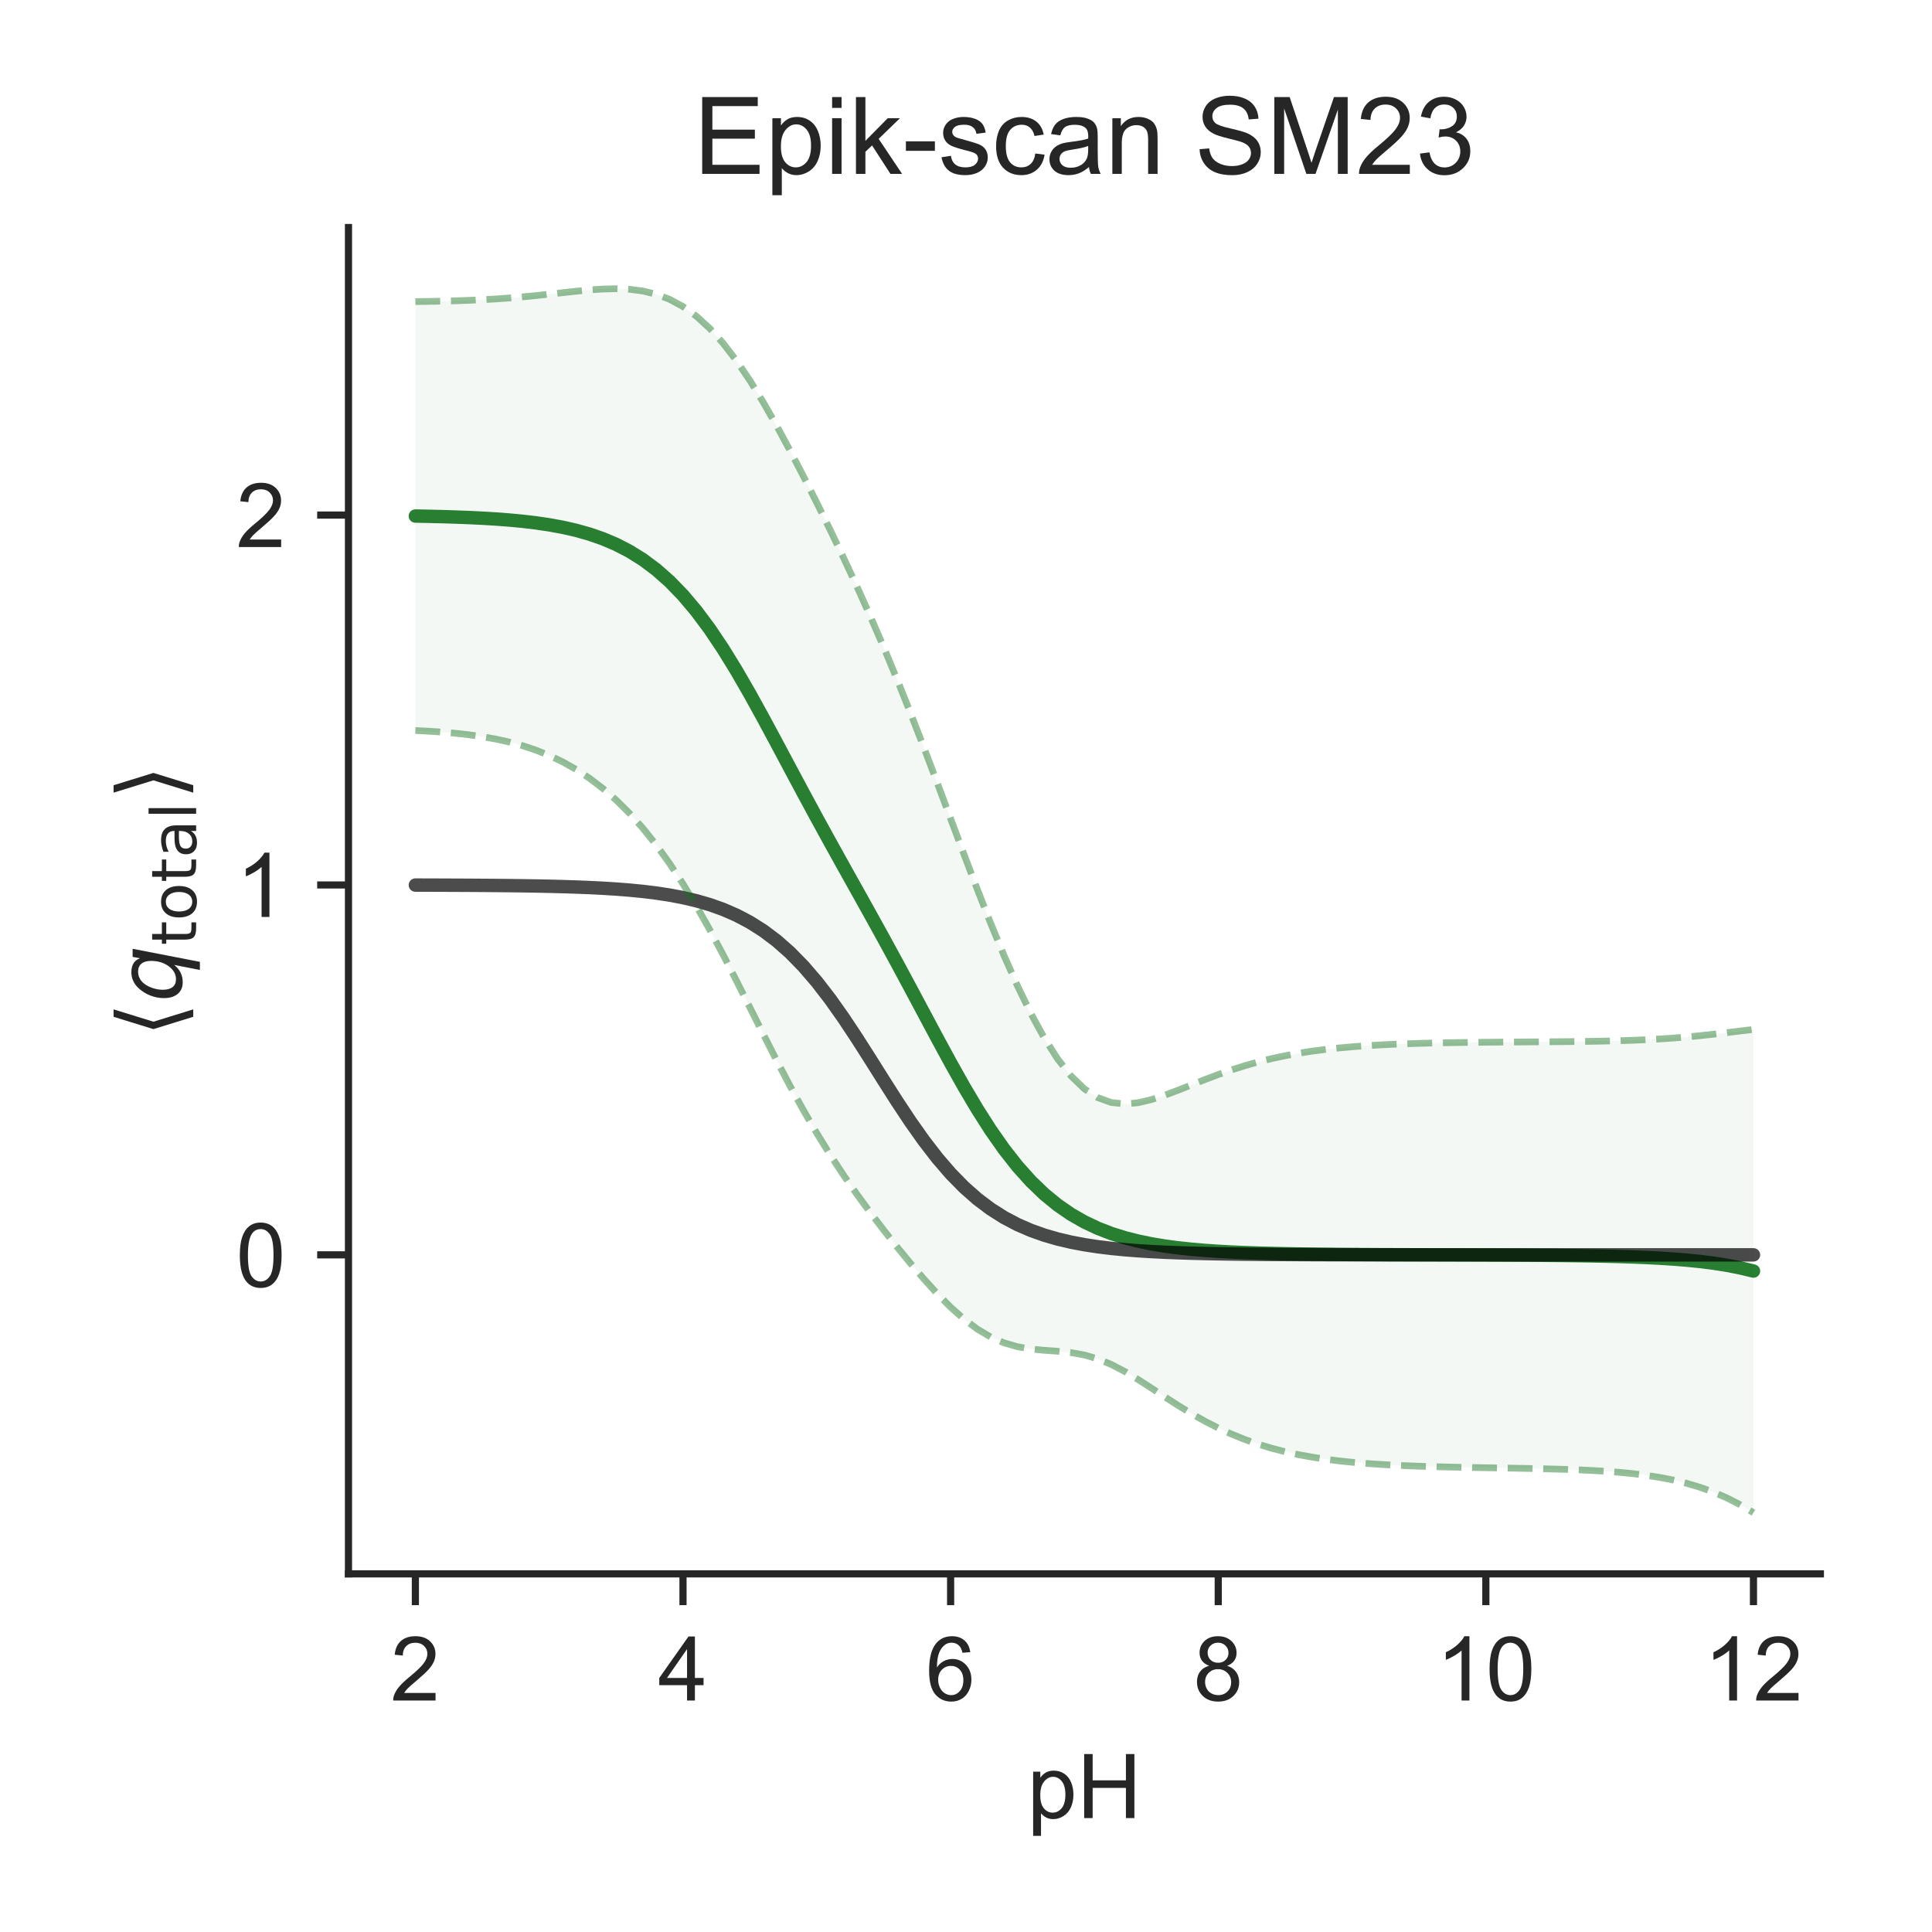 <?xml version="1.0" encoding="utf-8" standalone="no"?>
<!DOCTYPE svg PUBLIC "-//W3C//DTD SVG 1.1//EN"
  "http://www.w3.org/Graphics/SVG/1.1/DTD/svg11.dtd">
<!-- Created with matplotlib (http://matplotlib.org/) -->
<svg height="216pt" version="1.1" viewBox="0 0 216 216" width="216pt" xmlns="http://www.w3.org/2000/svg" xmlns:xlink="http://www.w3.org/1999/xlink">
 <defs>
  <style type="text/css">
*{stroke-linecap:butt;stroke-linejoin:round;}
  </style>
 </defs>
 <g id="figure_1">
  <g id="patch_1">
   <path d="M 0 216 
L 216 216 
L 216 0 
L 0 0 
z
" style="fill:#ffffff;"/>
  </g>
  <g id="axes_1">
   <g id="patch_2">
    <path d="M 38.96 175.96 
L 203.52 175.96 
L 203.52 25.44 
L 38.96 25.44 
z
" style="fill:#ffffff;"/>
   </g>
   <g id="matplotlib.axis_1">
    <g id="xtick_1">
     <g id="line2d_1">
      <defs>
       <path d="M 0 0 
L 0 3.5 
" id="m89830b237e" style="stroke:#262626;stroke-width:0.8;"/>
      </defs>
      <g>
       <use style="fill:#262626;stroke:#262626;stroke-width:0.8;" x="46.44" xlink:href="#m89830b237e" y="175.96"/>
      </g>
     </g>
     <g id="text_1">
      <!-- 2 -->
      <defs>
       <path d="M 50.344 8.453 
L 50.344 0 
L 3.031 0 
Q 2.938 3.172 4.047 6.109 
Q 5.859 10.938 9.828 15.625 
Q 13.812 20.312 21.344 26.469 
Q 33.016 36.031 37.109 41.625 
Q 41.219 47.219 41.219 52.203 
Q 41.219 57.422 37.469 61 
Q 33.734 64.594 27.734 64.594 
Q 21.391 64.594 17.578 60.781 
Q 13.766 56.984 13.719 50.25 
L 4.688 51.172 
Q 5.609 61.281 11.656 66.578 
Q 17.719 71.875 27.938 71.875 
Q 38.234 71.875 44.234 66.156 
Q 50.25 60.453 50.25 52 
Q 50.25 47.703 48.484 43.547 
Q 46.734 39.406 42.656 34.812 
Q 38.578 30.219 29.109 22.219 
Q 21.188 15.578 18.938 13.203 
Q 16.703 10.844 15.234 8.453 
z
" id="ArialMT-32"/>
      </defs>
      <g style="fill:#262626;" transform="translate(43.66 190.118)scale(0.1 -0.1)">
       <use xlink:href="#ArialMT-32"/>
      </g>
     </g>
    </g>
    <g id="xtick_2">
     <g id="line2d_2">
      <g>
       <use style="fill:#262626;stroke:#262626;stroke-width:0.8;" x="76.36" xlink:href="#m89830b237e" y="175.96"/>
      </g>
     </g>
     <g id="text_2">
      <!-- 4 -->
      <defs>
       <path d="M 32.328 0 
L 32.328 17.141 
L 1.266 17.141 
L 1.266 25.203 
L 33.938 71.578 
L 41.109 71.578 
L 41.109 25.203 
L 50.781 25.203 
L 50.781 17.141 
L 41.109 17.141 
L 41.109 0 
z
M 32.328 25.203 
L 32.328 57.469 
L 9.906 25.203 
z
" id="ArialMT-34"/>
      </defs>
      <g style="fill:#262626;" transform="translate(73.58 190.118)scale(0.1 -0.1)">
       <use xlink:href="#ArialMT-34"/>
      </g>
     </g>
    </g>
    <g id="xtick_3">
     <g id="line2d_3">
      <g>
       <use style="fill:#262626;stroke:#262626;stroke-width:0.8;" x="106.28" xlink:href="#m89830b237e" y="175.96"/>
      </g>
     </g>
     <g id="text_3">
      <!-- 6 -->
      <defs>
       <path d="M 49.75 54.047 
L 41.016 53.375 
Q 39.844 58.547 37.703 60.891 
Q 34.125 64.656 28.906 64.656 
Q 24.703 64.656 21.531 62.312 
Q 17.391 59.281 14.984 53.469 
Q 12.594 47.656 12.5 36.922 
Q 15.672 41.75 20.266 44.094 
Q 24.859 46.438 29.891 46.438 
Q 38.672 46.438 44.844 39.969 
Q 51.031 33.5 51.031 23.25 
Q 51.031 16.5 48.125 10.719 
Q 45.219 4.938 40.141 1.859 
Q 35.062 -1.219 28.609 -1.219 
Q 17.625 -1.219 10.688 6.859 
Q 3.766 14.938 3.766 33.5 
Q 3.766 54.25 11.422 63.672 
Q 18.109 71.875 29.438 71.875 
Q 37.891 71.875 43.281 67.141 
Q 48.688 62.406 49.75 54.047 
z
M 13.875 23.188 
Q 13.875 18.656 15.797 14.5 
Q 17.719 10.359 21.188 8.172 
Q 24.656 6 28.469 6 
Q 34.031 6 38.031 10.484 
Q 42.047 14.984 42.047 22.703 
Q 42.047 30.125 38.078 34.391 
Q 34.125 38.672 28.125 38.672 
Q 22.172 38.672 18.016 34.391 
Q 13.875 30.125 13.875 23.188 
z
" id="ArialMT-36"/>
      </defs>
      <g style="fill:#262626;" transform="translate(103.5 190.118)scale(0.1 -0.1)">
       <use xlink:href="#ArialMT-36"/>
      </g>
     </g>
    </g>
    <g id="xtick_4">
     <g id="line2d_4">
      <g>
       <use style="fill:#262626;stroke:#262626;stroke-width:0.8;" x="136.2" xlink:href="#m89830b237e" y="175.96"/>
      </g>
     </g>
     <g id="text_4">
      <!-- 8 -->
      <defs>
       <path d="M 17.672 38.812 
Q 12.203 40.828 9.562 44.531 
Q 6.938 48.25 6.938 53.422 
Q 6.938 61.234 12.547 66.547 
Q 18.172 71.875 27.484 71.875 
Q 36.859 71.875 42.578 66.422 
Q 48.297 60.984 48.297 53.172 
Q 48.297 48.188 45.672 44.5 
Q 43.062 40.828 37.75 38.812 
Q 44.344 36.672 47.781 31.875 
Q 51.219 27.094 51.219 20.453 
Q 51.219 11.281 44.719 5.031 
Q 38.234 -1.219 27.641 -1.219 
Q 17.047 -1.219 10.547 5.047 
Q 4.047 11.328 4.047 20.703 
Q 4.047 27.688 7.594 32.391 
Q 11.141 37.109 17.672 38.812 
z
M 15.922 53.719 
Q 15.922 48.641 19.188 45.406 
Q 22.469 42.188 27.688 42.188 
Q 32.766 42.188 36.016 45.375 
Q 39.266 48.578 39.266 53.219 
Q 39.266 58.062 35.906 61.359 
Q 32.562 64.656 27.594 64.656 
Q 22.562 64.656 19.234 61.422 
Q 15.922 58.203 15.922 53.719 
z
M 13.094 20.656 
Q 13.094 16.891 14.875 13.375 
Q 16.656 9.859 20.172 7.922 
Q 23.688 6 27.734 6 
Q 34.031 6 38.125 10.047 
Q 42.234 14.109 42.234 20.359 
Q 42.234 26.703 38.016 30.859 
Q 33.797 35.016 27.438 35.016 
Q 21.234 35.016 17.156 30.906 
Q 13.094 26.812 13.094 20.656 
z
" id="ArialMT-38"/>
      </defs>
      <g style="fill:#262626;" transform="translate(133.42 190.118)scale(0.1 -0.1)">
       <use xlink:href="#ArialMT-38"/>
      </g>
     </g>
    </g>
    <g id="xtick_5">
     <g id="line2d_5">
      <g>
       <use style="fill:#262626;stroke:#262626;stroke-width:0.8;" x="166.12" xlink:href="#m89830b237e" y="175.96"/>
      </g>
     </g>
     <g id="text_5">
      <!-- 10 -->
      <defs>
       <path d="M 37.25 0 
L 28.469 0 
L 28.469 56 
Q 25.297 52.984 20.141 49.953 
Q 14.984 46.922 10.891 45.406 
L 10.891 53.906 
Q 18.266 57.375 23.781 62.297 
Q 29.297 67.234 31.594 71.875 
L 37.25 71.875 
z
" id="ArialMT-31"/>
       <path d="M 4.156 35.297 
Q 4.156 48 6.766 55.734 
Q 9.375 63.484 14.516 67.672 
Q 19.672 71.875 27.484 71.875 
Q 33.25 71.875 37.594 69.547 
Q 41.938 67.234 44.766 62.859 
Q 47.609 58.5 49.219 52.219 
Q 50.828 45.953 50.828 35.297 
Q 50.828 22.703 48.234 14.969 
Q 45.656 7.234 40.5 3 
Q 35.359 -1.219 27.484 -1.219 
Q 17.141 -1.219 11.234 6.203 
Q 4.156 15.141 4.156 35.297 
z
M 13.188 35.297 
Q 13.188 17.672 17.312 11.828 
Q 21.438 6 27.484 6 
Q 33.547 6 37.672 11.859 
Q 41.797 17.719 41.797 35.297 
Q 41.797 52.984 37.672 58.781 
Q 33.547 64.594 27.391 64.594 
Q 21.344 64.594 17.719 59.469 
Q 13.188 52.938 13.188 35.297 
z
" id="ArialMT-30"/>
      </defs>
      <g style="fill:#262626;" transform="translate(160.559 190.118)scale(0.1 -0.1)">
       <use xlink:href="#ArialMT-31"/>
       <use x="55.615" xlink:href="#ArialMT-30"/>
      </g>
     </g>
    </g>
    <g id="xtick_6">
     <g id="line2d_6">
      <g>
       <use style="fill:#262626;stroke:#262626;stroke-width:0.8;" x="196.04" xlink:href="#m89830b237e" y="175.96"/>
      </g>
     </g>
     <g id="text_6">
      <!-- 12 -->
      <g style="fill:#262626;" transform="translate(190.479 190.118)scale(0.1 -0.1)">
       <use xlink:href="#ArialMT-31"/>
       <use x="55.615" xlink:href="#ArialMT-32"/>
      </g>
     </g>
    </g>
    <g id="text_7">
     <!-- pH -->
     <defs>
      <path d="M 6.594 -19.875 
L 6.594 51.859 
L 14.594 51.859 
L 14.594 45.125 
Q 17.438 49.078 21 51.047 
Q 24.562 53.031 29.641 53.031 
Q 36.281 53.031 41.359 49.609 
Q 46.438 46.188 49.016 39.953 
Q 51.609 33.734 51.609 26.312 
Q 51.609 18.359 48.75 11.984 
Q 45.906 5.609 40.453 2.219 
Q 35.016 -1.172 29 -1.172 
Q 24.609 -1.172 21.109 0.688 
Q 17.625 2.547 15.375 5.375 
L 15.375 -19.875 
z
M 14.547 25.641 
Q 14.547 15.625 18.594 10.844 
Q 22.656 6.062 28.422 6.062 
Q 34.281 6.062 38.453 11.016 
Q 42.625 15.969 42.625 26.375 
Q 42.625 36.281 38.547 41.203 
Q 34.469 46.141 28.812 46.141 
Q 23.188 46.141 18.859 40.891 
Q 14.547 35.641 14.547 25.641 
z
" id="ArialMT-70"/>
      <path d="M 8.016 0 
L 8.016 71.578 
L 17.484 71.578 
L 17.484 42.188 
L 54.688 42.188 
L 54.688 71.578 
L 64.156 71.578 
L 64.156 0 
L 54.688 0 
L 54.688 33.734 
L 17.484 33.734 
L 17.484 0 
z
" id="ArialMT-48"/>
     </defs>
     <g style="fill:#262626;" transform="translate(114.849 203.263)scale(0.1 -0.1)">
      <use xlink:href="#ArialMT-70"/>
      <use x="55.615" xlink:href="#ArialMT-48"/>
     </g>
    </g>
   </g>
   <g id="matplotlib.axis_2">
    <g id="ytick_1">
     <g id="line2d_7">
      <defs>
       <path d="M 0 0 
L -3.5 0 
" id="m5efd37d2c4" style="stroke:#262626;stroke-width:0.8;"/>
      </defs>
      <g>
       <use style="fill:#262626;stroke:#262626;stroke-width:0.8;" x="38.96" xlink:href="#m5efd37d2c4" y="140.294"/>
      </g>
     </g>
     <g id="text_8">
      <!-- 0 -->
      <g style="fill:#262626;" transform="translate(26.399 143.873)scale(0.1 -0.1)">
       <use xlink:href="#ArialMT-30"/>
      </g>
     </g>
    </g>
    <g id="ytick_2">
     <g id="line2d_8">
      <g>
       <use style="fill:#262626;stroke:#262626;stroke-width:0.8;" x="38.96" xlink:href="#m5efd37d2c4" y="98.939"/>
      </g>
     </g>
     <g id="text_9">
      <!-- 1 -->
      <g style="fill:#262626;" transform="translate(26.399 102.518)scale(0.1 -0.1)">
       <use xlink:href="#ArialMT-31"/>
      </g>
     </g>
    </g>
    <g id="ytick_3">
     <g id="line2d_9">
      <g>
       <use style="fill:#262626;stroke:#262626;stroke-width:0.8;" x="38.96" xlink:href="#m5efd37d2c4" y="57.584"/>
      </g>
     </g>
     <g id="text_10">
      <!-- 2 -->
      <g style="fill:#262626;" transform="translate(26.399 61.162)scale(0.1 -0.1)">
       <use xlink:href="#ArialMT-32"/>
      </g>
     </g>
    </g>
    <g id="text_11">
     <!-- $\langle q_\mathsf{total} \rangle$ -->
     <defs>
      <path d="M 8.938 31.344 
L 22.703 75.875 
L 31 75.875 
L 17.234 31.344 
L 31 -13.188 
L 22.703 -13.188 
z
" id="DejaVuSans-27e8"/>
      <path d="M 41.703 8.203 
Q 38.094 3.469 33.172 1.016 
Q 28.266 -1.422 22.312 -1.422 
Q 14.016 -1.422 9.297 4.172 
Q 4.594 9.766 4.594 19.578 
Q 4.594 27.484 7.5 34.859 
Q 10.406 42.234 15.828 48.094 
Q 19.344 51.906 23.906 53.953 
Q 28.469 56 33.5 56 
Q 39.547 56 43.453 53.609 
Q 47.359 51.219 49.125 46.391 
L 50.688 54.594 
L 59.719 54.594 
L 45.125 -20.609 
L 36.078 -20.609 
z
M 13.922 20.906 
Q 13.922 13.672 16.938 9.891 
Q 19.969 6.109 25.688 6.109 
Q 34.188 6.109 40.188 14.234 
Q 46.188 22.359 46.188 33.984 
Q 46.188 41.016 43.078 44.75 
Q 39.984 48.484 34.188 48.484 
Q 29.938 48.484 26.312 46.5 
Q 22.703 44.531 20.016 40.719 
Q 17.188 36.719 15.547 31.344 
Q 13.922 25.984 13.922 20.906 
z
" id="DejaVuSans-Oblique-71"/>
      <path d="M 18.312 70.219 
L 18.312 54.688 
L 36.812 54.688 
L 36.812 47.703 
L 18.312 47.703 
L 18.312 18.016 
Q 18.312 11.328 20.141 9.422 
Q 21.969 7.516 27.594 7.516 
L 36.812 7.516 
L 36.812 0 
L 27.594 0 
Q 17.188 0 13.234 3.875 
Q 9.281 7.766 9.281 18.016 
L 9.281 47.703 
L 2.688 47.703 
L 2.688 54.688 
L 9.281 54.688 
L 9.281 70.219 
z
" id="DejaVuSans-74"/>
      <path d="M 30.609 48.391 
Q 23.391 48.391 19.188 42.75 
Q 14.984 37.109 14.984 27.297 
Q 14.984 17.484 19.156 11.844 
Q 23.344 6.203 30.609 6.203 
Q 37.797 6.203 41.984 11.859 
Q 46.188 17.531 46.188 27.297 
Q 46.188 37.016 41.984 42.703 
Q 37.797 48.391 30.609 48.391 
z
M 30.609 56 
Q 42.328 56 49.016 48.375 
Q 55.719 40.766 55.719 27.297 
Q 55.719 13.875 49.016 6.219 
Q 42.328 -1.422 30.609 -1.422 
Q 18.844 -1.422 12.172 6.219 
Q 5.516 13.875 5.516 27.297 
Q 5.516 40.766 12.172 48.375 
Q 18.844 56 30.609 56 
z
" id="DejaVuSans-6f"/>
      <path d="M 34.281 27.484 
Q 23.391 27.484 19.188 25 
Q 14.984 22.516 14.984 16.5 
Q 14.984 11.719 18.141 8.906 
Q 21.297 6.109 26.703 6.109 
Q 34.188 6.109 38.703 11.406 
Q 43.219 16.703 43.219 25.484 
L 43.219 27.484 
z
M 52.203 31.203 
L 52.203 0 
L 43.219 0 
L 43.219 8.297 
Q 40.141 3.328 35.547 0.953 
Q 30.953 -1.422 24.312 -1.422 
Q 15.922 -1.422 10.953 3.297 
Q 6 8.016 6 15.922 
Q 6 25.141 12.172 29.828 
Q 18.359 34.516 30.609 34.516 
L 43.219 34.516 
L 43.219 35.406 
Q 43.219 41.609 39.141 45 
Q 35.062 48.391 27.688 48.391 
Q 23 48.391 18.547 47.266 
Q 14.109 46.141 10.016 43.891 
L 10.016 52.203 
Q 14.938 54.109 19.578 55.047 
Q 24.219 56 28.609 56 
Q 40.484 56 46.344 49.844 
Q 52.203 43.703 52.203 31.203 
z
" id="DejaVuSans-61"/>
      <path d="M 9.422 75.984 
L 18.406 75.984 
L 18.406 0 
L 9.422 0 
z
" id="DejaVuSans-6c"/>
      <path d="M 30.078 31.344 
L 16.312 -13.188 
L 8.016 -13.188 
L 21.781 31.344 
L 8.016 75.875 
L 16.312 75.875 
z
" id="DejaVuSans-27e9"/>
     </defs>
     <g style="fill:#262626;" transform="translate(20.299 115.95)rotate(-90)scale(0.1 -0.1)">
      <use transform="translate(0 0.125)" xlink:href="#DejaVuSans-27e8"/>
      <use transform="translate(39.014 0.125)" xlink:href="#DejaVuSans-Oblique-71"/>
      <use transform="translate(102.49 -16.281)scale(0.7)" xlink:href="#DejaVuSans-74"/>
      <use transform="translate(129.937 -16.281)scale(0.7)" xlink:href="#DejaVuSans-6f"/>
      <use transform="translate(172.764 -16.281)scale(0.7)" xlink:href="#DejaVuSans-74"/>
      <use transform="translate(200.21 -16.281)scale(0.7)" xlink:href="#DejaVuSans-61"/>
      <use transform="translate(243.105 -16.281)scale(0.7)" xlink:href="#DejaVuSans-6c"/>
      <use transform="translate(265.288 0.125)" xlink:href="#DejaVuSans-27e9"/>
     </g>
    </g>
   </g>
   <g id="PolyCollection_1">
    <defs>
     <path d="M 46.44 -182.282 
L 46.44 -134.328 
L 47.936 -134.25 
L 49.432 -134.149 
L 50.928 -134.019 
L 52.424 -133.852 
L 53.92 -133.641 
L 55.416 -133.375 
L 56.912 -133.044 
L 58.408 -132.636 
L 59.904 -132.14 
L 61.4 -131.541 
L 62.896 -130.827 
L 64.392 -129.985 
L 65.888 -129.001 
L 67.384 -127.863 
L 68.88 -126.559 
L 70.376 -125.075 
L 71.872 -123.403 
L 73.368 -121.532 
L 74.864 -119.457 
L 76.36 -117.18 
L 77.856 -114.706 
L 79.352 -112.053 
L 80.848 -109.25 
L 82.344 -106.336 
L 83.84 -103.361 
L 85.336 -100.376 
L 86.832 -97.437 
L 88.328 -94.59 
L 89.824 -91.87 
L 91.32 -89.3 
L 92.816 -86.884 
L 94.312 -84.614 
L 95.808 -82.472 
L 97.304 -80.433 
L 98.8 -78.476 
L 100.296 -76.586 
L 101.792 -74.761 
L 103.288 -73.012 
L 104.784 -71.365 
L 106.28 -69.855 
L 107.776 -68.523 
L 109.272 -67.402 
L 110.768 -66.515 
L 112.264 -65.865 
L 113.76 -65.433 
L 115.256 -65.177 
L 116.752 -65.035 
L 118.248 -64.929 
L 119.744 -64.777 
L 121.24 -64.508 
L 122.736 -64.073 
L 124.232 -63.455 
L 125.728 -62.677 
L 127.224 -61.779 
L 128.72 -60.815 
L 130.216 -59.831 
L 131.712 -58.869 
L 133.208 -57.956 
L 134.704 -57.111 
L 136.2 -56.344 
L 137.696 -55.659 
L 139.192 -55.057 
L 140.688 -54.532 
L 142.184 -54.08 
L 143.68 -53.695 
L 145.176 -53.368 
L 146.672 -53.094 
L 148.168 -52.866 
L 149.664 -52.677 
L 151.16 -52.521 
L 152.656 -52.393 
L 154.152 -52.288 
L 155.648 -52.203 
L 157.144 -52.134 
L 158.64 -52.077 
L 160.136 -52.03 
L 161.632 -51.992 
L 163.128 -51.959 
L 164.624 -51.931 
L 166.12 -51.906 
L 167.616 -51.881 
L 169.112 -51.857 
L 170.608 -51.83 
L 172.104 -51.8 
L 173.6 -51.764 
L 175.096 -51.72 
L 176.592 -51.665 
L 178.088 -51.594 
L 179.584 -51.504 
L 181.08 -51.389 
L 182.576 -51.243 
L 184.072 -51.057 
L 185.568 -50.822 
L 187.064 -50.53 
L 188.56 -50.167 
L 190.056 -49.724 
L 191.552 -49.186 
L 193.048 -48.541 
L 194.544 -47.777 
L 196.04 -46.882 
L 196.04 -100.908 
L 196.04 -100.908 
L 194.544 -100.732 
L 193.048 -100.548 
L 191.552 -100.371 
L 190.056 -100.208 
L 188.56 -100.064 
L 187.064 -99.942 
L 185.568 -99.842 
L 184.072 -99.76 
L 182.576 -99.696 
L 181.08 -99.647 
L 179.584 -99.609 
L 178.088 -99.581 
L 176.592 -99.56 
L 175.096 -99.544 
L 173.6 -99.531 
L 172.104 -99.52 
L 170.608 -99.511 
L 169.112 -99.501 
L 167.616 -99.49 
L 166.12 -99.477 
L 164.624 -99.462 
L 163.128 -99.442 
L 161.632 -99.418 
L 160.136 -99.387 
L 158.64 -99.349 
L 157.144 -99.301 
L 155.648 -99.242 
L 154.152 -99.169 
L 152.656 -99.079 
L 151.16 -98.968 
L 149.664 -98.834 
L 148.168 -98.671 
L 146.672 -98.476 
L 145.176 -98.243 
L 143.68 -97.969 
L 142.184 -97.649 
L 140.688 -97.28 
L 139.192 -96.858 
L 137.696 -96.384 
L 136.2 -95.862 
L 134.704 -95.299 
L 133.208 -94.708 
L 131.712 -94.113 
L 130.216 -93.549 
L 128.72 -93.061 
L 127.224 -92.712 
L 125.728 -92.578 
L 124.232 -92.741 
L 122.736 -93.281 
L 121.24 -94.258 
L 119.744 -95.701 
L 118.248 -97.609 
L 116.752 -99.952 
L 115.256 -102.687 
L 113.76 -105.768 
L 112.264 -109.141 
L 110.768 -112.755 
L 109.272 -116.554 
L 107.776 -120.481 
L 106.28 -124.475 
L 104.784 -128.476 
L 103.288 -132.432 
L 101.792 -136.295 
L 100.296 -140.035 
L 98.8 -143.636 
L 97.304 -147.094 
L 95.808 -150.42 
L 94.312 -153.633 
L 92.816 -156.751 
L 91.32 -159.789 
L 89.824 -162.751 
L 88.328 -165.628 
L 86.832 -168.396 
L 85.336 -171.021 
L 83.84 -173.46 
L 82.344 -175.672 
L 80.848 -177.619 
L 79.352 -179.281 
L 77.856 -180.647 
L 76.36 -181.725 
L 74.864 -182.533 
L 73.368 -183.101 
L 71.872 -183.463 
L 70.376 -183.657 
L 68.88 -183.718 
L 67.384 -183.683 
L 65.888 -183.581 
L 64.392 -183.438 
L 62.896 -183.276 
L 61.4 -183.11 
L 59.904 -182.951 
L 58.408 -182.807 
L 56.912 -182.682 
L 55.416 -182.577 
L 53.92 -182.49 
L 52.424 -182.422 
L 50.928 -182.37 
L 49.432 -182.331 
L 47.936 -182.302 
L 46.44 -182.282 
z
" id="m65d0f847cd" style="stroke:#ffffff;stroke-opacity:0.05;"/>
    </defs>
    <g clip-path="url(#p84400a0cdb)">
     <use style="fill:#12711c;fill-opacity:0.05;stroke:#ffffff;stroke-opacity:0.05;" x="0" xlink:href="#m65d0f847cd" y="216"/>
    </g>
   </g>
   <g id="line2d_10">
    <path clip-path="url(#p84400a0cdb)" d="M 46.44 57.695 
L 47.936 57.724 
L 49.432 57.76 
L 50.928 57.806 
L 52.424 57.863 
L 53.92 57.934 
L 55.416 58.024 
L 56.912 58.137 
L 58.408 58.278 
L 59.904 58.455 
L 61.4 58.675 
L 62.896 58.948 
L 64.392 59.288 
L 65.888 59.709 
L 67.384 60.227 
L 68.88 60.862 
L 70.376 61.634 
L 71.872 62.567 
L 73.368 63.684 
L 74.864 65.005 
L 76.36 66.548 
L 77.856 68.324 
L 79.352 70.333 
L 80.848 72.565 
L 82.344 74.996 
L 83.84 77.589 
L 85.336 80.301 
L 86.832 83.083 
L 88.328 85.891 
L 89.824 88.689 
L 91.32 91.456 
L 92.816 94.182 
L 94.312 96.876 
L 95.808 99.554 
L 97.304 102.237 
L 98.8 104.944 
L 100.296 107.689 
L 101.792 110.472 
L 103.288 113.278 
L 104.784 116.079 
L 106.28 118.835 
L 107.776 121.498 
L 109.272 124.022 
L 110.768 126.365 
L 112.264 128.497 
L 113.76 130.4 
L 115.256 132.068 
L 116.752 133.507 
L 118.248 134.731 
L 119.744 135.761 
L 121.24 136.617 
L 122.736 137.323 
L 124.232 137.902 
L 125.728 138.373 
L 127.224 138.754 
L 128.72 139.062 
L 130.216 139.31 
L 131.712 139.509 
L 133.208 139.668 
L 134.704 139.795 
L 136.2 139.897 
L 137.696 139.978 
L 139.192 140.043 
L 140.688 140.094 
L 142.184 140.135 
L 143.68 140.168 
L 145.176 140.194 
L 146.672 140.215 
L 148.168 140.231 
L 149.664 140.245 
L 151.16 140.256 
L 152.656 140.264 
L 154.152 140.271 
L 155.648 140.277 
L 157.144 140.282 
L 158.64 140.287 
L 160.136 140.291 
L 161.632 140.295 
L 163.128 140.299 
L 164.624 140.304 
L 166.12 140.309 
L 167.616 140.314 
L 169.112 140.321 
L 170.608 140.329 
L 172.104 140.34 
L 173.6 140.352 
L 175.096 140.368 
L 176.592 140.388 
L 178.088 140.412 
L 179.584 140.443 
L 181.08 140.482 
L 182.576 140.531 
L 184.072 140.592 
L 185.568 140.668 
L 187.064 140.764 
L 188.56 140.884 
L 190.056 141.034 
L 191.552 141.222 
L 193.048 141.455 
L 194.544 141.746 
L 196.04 142.105 
" style="fill:none;opacity:0.9;stroke:#12711c;stroke-linecap:round;stroke-width:1.5;"/>
   </g>
   <g id="line2d_11">
    <path clip-path="url(#p84400a0cdb)" d="M 46.44 98.953 
L 47.936 98.957 
L 49.432 98.962 
L 50.928 98.968 
L 52.424 98.975 
L 53.92 98.985 
L 55.416 98.997 
L 56.912 99.012 
L 58.408 99.031 
L 59.904 99.055 
L 61.4 99.085 
L 62.896 99.123 
L 64.392 99.17 
L 65.888 99.229 
L 67.384 99.304 
L 68.88 99.397 
L 70.376 99.515 
L 71.872 99.661 
L 73.368 99.844 
L 74.864 100.072 
L 76.36 100.356 
L 77.856 100.707 
L 79.352 101.14 
L 80.848 101.673 
L 82.344 102.323 
L 83.84 103.111 
L 85.336 104.057 
L 86.832 105.182 
L 88.328 106.503 
L 89.824 108.031 
L 91.32 109.769 
L 92.816 111.708 
L 94.312 113.824 
L 95.808 116.08 
L 97.304 118.427 
L 98.8 120.805 
L 100.296 123.152 
L 101.792 125.409 
L 103.288 127.525 
L 104.784 129.463 
L 106.28 131.201 
L 107.776 132.729 
L 109.272 134.05 
L 110.768 135.175 
L 112.264 136.122 
L 113.76 136.91 
L 115.256 137.56 
L 116.752 138.092 
L 118.248 138.525 
L 119.744 138.877 
L 121.24 139.16 
L 122.736 139.388 
L 124.232 139.571 
L 125.728 139.718 
L 127.224 139.835 
L 128.72 139.928 
L 130.216 140.003 
L 131.712 140.062 
L 133.208 140.11 
L 134.704 140.147 
L 136.2 140.177 
L 137.696 140.201 
L 139.192 140.22 
L 140.688 140.235 
L 142.184 140.247 
L 143.68 140.257 
L 145.176 140.264 
L 146.672 140.27 
L 148.168 140.275 
L 149.664 140.279 
L 151.16 140.282 
L 152.656 140.284 
L 154.152 140.286 
L 155.648 140.288 
L 157.144 140.289 
L 158.64 140.29 
L 160.136 140.291 
L 161.632 140.291 
L 163.128 140.292 
L 164.624 140.292 
L 166.12 140.292 
L 167.616 140.293 
L 169.112 140.293 
L 170.608 140.293 
L 172.104 140.293 
L 173.6 140.293 
L 175.096 140.293 
L 176.592 140.293 
L 178.088 140.293 
L 179.584 140.294 
L 181.08 140.294 
L 182.576 140.294 
L 184.072 140.294 
L 185.568 140.294 
L 187.064 140.294 
L 188.56 140.294 
L 190.056 140.294 
L 191.552 140.294 
L 193.048 140.294 
L 194.544 140.294 
L 196.04 140.294 
" style="fill:none;opacity:0.7;stroke:#000000;stroke-linecap:round;stroke-width:1.5;"/>
   </g>
   <g id="line2d_12">
    <path clip-path="url(#p84400a0cdb)" d="M 46.44 33.718 
L 47.936 33.698 
L 49.432 33.669 
L 50.928 33.63 
L 52.424 33.578 
L 53.92 33.51 
L 55.416 33.423 
L 56.912 33.318 
L 58.408 33.193 
L 59.904 33.049 
L 61.4 32.89 
L 62.896 32.724 
L 64.392 32.562 
L 65.888 32.419 
L 67.384 32.317 
L 68.88 32.282 
L 70.376 32.343 
L 71.872 32.537 
L 73.368 32.899 
L 74.864 33.467 
L 76.36 34.275 
L 77.856 35.353 
L 79.352 36.719 
L 80.848 38.381 
L 82.344 40.328 
L 83.84 42.54 
L 85.336 44.979 
L 86.832 47.604 
L 88.328 50.372 
L 89.824 53.249 
L 91.32 56.211 
L 92.816 59.249 
L 94.312 62.367 
L 95.808 65.58 
L 97.304 68.906 
L 98.8 72.364 
L 100.296 75.965 
L 101.792 79.705 
L 103.288 83.568 
L 104.784 87.524 
L 106.28 91.525 
L 107.776 95.519 
L 109.272 99.446 
L 110.768 103.245 
L 112.264 106.859 
L 113.76 110.232 
L 115.256 113.313 
L 116.752 116.048 
L 118.248 118.391 
L 119.744 120.299 
L 121.24 121.742 
L 122.736 122.719 
L 124.232 123.259 
L 125.728 123.422 
L 127.224 123.288 
L 128.72 122.939 
L 130.216 122.451 
L 131.712 121.887 
L 133.208 121.292 
L 134.704 120.701 
L 136.2 120.138 
L 137.696 119.616 
L 139.192 119.142 
L 140.688 118.72 
L 142.184 118.351 
L 143.68 118.031 
L 145.176 117.757 
L 146.672 117.524 
L 148.168 117.329 
L 149.664 117.166 
L 151.16 117.032 
L 152.656 116.921 
L 154.152 116.831 
L 155.648 116.758 
L 157.144 116.699 
L 158.64 116.651 
L 160.136 116.613 
L 161.632 116.582 
L 163.128 116.558 
L 164.624 116.538 
L 166.12 116.523 
L 167.616 116.51 
L 169.112 116.499 
L 170.608 116.489 
L 172.104 116.48 
L 173.6 116.469 
L 175.096 116.456 
L 176.592 116.44 
L 178.088 116.419 
L 179.584 116.391 
L 181.08 116.353 
L 182.576 116.304 
L 184.072 116.24 
L 185.568 116.158 
L 187.064 116.058 
L 188.56 115.936 
L 190.056 115.792 
L 191.552 115.629 
L 193.048 115.452 
L 194.544 115.268 
L 196.04 115.092 
" style="fill:none;opacity:0.45;stroke:#12711c;stroke-dasharray:2.775,1.2;stroke-dashoffset:0;stroke-width:0.75;"/>
   </g>
   <g id="line2d_13">
    <path clip-path="url(#p84400a0cdb)" d="M 46.44 81.672 
L 47.936 81.75 
L 49.432 81.851 
L 50.928 81.981 
L 52.424 82.148 
L 53.92 82.359 
L 55.416 82.625 
L 56.912 82.956 
L 58.408 83.364 
L 59.904 83.86 
L 61.4 84.459 
L 62.896 85.173 
L 64.392 86.015 
L 65.888 86.999 
L 67.384 88.137 
L 68.88 89.441 
L 70.376 90.925 
L 71.872 92.597 
L 73.368 94.468 
L 74.864 96.543 
L 76.36 98.82 
L 77.856 101.294 
L 79.352 103.947 
L 80.848 106.75 
L 82.344 109.664 
L 83.84 112.639 
L 85.336 115.624 
L 86.832 118.563 
L 88.328 121.41 
L 89.824 124.13 
L 91.32 126.7 
L 92.816 129.116 
L 94.312 131.386 
L 95.808 133.528 
L 97.304 135.567 
L 98.8 137.524 
L 100.296 139.414 
L 101.792 141.239 
L 103.288 142.988 
L 104.784 144.635 
L 106.28 146.145 
L 107.776 147.477 
L 109.272 148.598 
L 110.768 149.485 
L 112.264 150.135 
L 113.76 150.567 
L 115.256 150.823 
L 116.752 150.965 
L 118.248 151.071 
L 119.744 151.223 
L 121.24 151.492 
L 122.736 151.927 
L 124.232 152.545 
L 125.728 153.323 
L 127.224 154.221 
L 128.72 155.185 
L 130.216 156.169 
L 131.712 157.131 
L 133.208 158.044 
L 134.704 158.889 
L 136.2 159.656 
L 137.696 160.341 
L 139.192 160.943 
L 140.688 161.468 
L 142.184 161.92 
L 143.68 162.305 
L 145.176 162.632 
L 146.672 162.906 
L 148.168 163.134 
L 149.664 163.323 
L 151.16 163.479 
L 152.656 163.607 
L 154.152 163.712 
L 155.648 163.797 
L 157.144 163.866 
L 158.64 163.923 
L 160.136 163.97 
L 161.632 164.008 
L 163.128 164.041 
L 164.624 164.069 
L 166.12 164.094 
L 167.616 164.119 
L 169.112 164.143 
L 170.608 164.17 
L 172.104 164.2 
L 173.6 164.236 
L 175.096 164.28 
L 176.592 164.335 
L 178.088 164.406 
L 179.584 164.496 
L 181.08 164.611 
L 182.576 164.757 
L 184.072 164.943 
L 185.568 165.178 
L 187.064 165.47 
L 188.56 165.833 
L 190.056 166.276 
L 191.552 166.814 
L 193.048 167.459 
L 194.544 168.223 
L 196.04 169.118 
" style="fill:none;opacity:0.45;stroke:#12711c;stroke-dasharray:2.775,1.2;stroke-dashoffset:0;stroke-width:0.75;"/>
   </g>
   <g id="patch_3">
    <path d="M 38.96 175.96 
L 38.96 25.44 
" style="fill:none;stroke:#262626;stroke-linecap:square;stroke-linejoin:miter;stroke-width:0.8;"/>
   </g>
   <g id="patch_4">
    <path d="M 38.96 175.96 
L 203.52 175.96 
" style="fill:none;stroke:#262626;stroke-linecap:square;stroke-linejoin:miter;stroke-width:0.8;"/>
   </g>
   <g id="text_12">
    <!-- Epik-scan SM23 -->
    <defs>
     <path d="M 7.906 0 
L 7.906 71.578 
L 59.672 71.578 
L 59.672 63.141 
L 17.391 63.141 
L 17.391 41.219 
L 56.984 41.219 
L 56.984 32.812 
L 17.391 32.812 
L 17.391 8.453 
L 61.328 8.453 
L 61.328 0 
z
" id="ArialMT-45"/>
     <path d="M 6.641 61.469 
L 6.641 71.578 
L 15.438 71.578 
L 15.438 61.469 
z
M 6.641 0 
L 6.641 51.859 
L 15.438 51.859 
L 15.438 0 
z
" id="ArialMT-69"/>
     <path d="M 6.641 0 
L 6.641 71.578 
L 15.438 71.578 
L 15.438 30.766 
L 36.234 51.859 
L 47.609 51.859 
L 27.781 32.625 
L 49.609 0 
L 38.766 0 
L 21.625 26.516 
L 15.438 20.562 
L 15.438 0 
z
" id="ArialMT-6b"/>
     <path d="M 3.172 21.484 
L 3.172 30.328 
L 30.172 30.328 
L 30.172 21.484 
z
" id="ArialMT-2d"/>
     <path d="M 3.078 15.484 
L 11.766 16.844 
Q 12.5 11.625 15.844 8.844 
Q 19.188 6.062 25.203 6.062 
Q 31.25 6.062 34.172 8.516 
Q 37.109 10.984 37.109 14.312 
Q 37.109 17.281 34.516 19 
Q 32.719 20.172 25.531 21.969 
Q 15.875 24.422 12.141 26.203 
Q 8.406 27.984 6.469 31.125 
Q 4.547 34.281 4.547 38.094 
Q 4.547 41.547 6.125 44.5 
Q 7.719 47.469 10.453 49.422 
Q 12.5 50.922 16.031 51.969 
Q 19.578 53.031 23.641 53.031 
Q 29.734 53.031 34.344 51.266 
Q 38.969 49.516 41.156 46.5 
Q 43.359 43.5 44.188 38.484 
L 35.594 37.312 
Q 35.016 41.312 32.203 43.547 
Q 29.391 45.797 24.266 45.797 
Q 18.219 45.797 15.625 43.797 
Q 13.031 41.797 13.031 39.109 
Q 13.031 37.406 14.109 36.031 
Q 15.188 34.625 17.484 33.688 
Q 18.797 33.203 25.25 31.453 
Q 34.578 28.953 38.25 27.359 
Q 41.938 25.781 44.031 22.75 
Q 46.141 19.734 46.141 15.234 
Q 46.141 10.844 43.578 6.953 
Q 41.016 3.078 36.172 0.953 
Q 31.344 -1.172 25.25 -1.172 
Q 15.141 -1.172 9.844 3.031 
Q 4.547 7.234 3.078 15.484 
z
" id="ArialMT-73"/>
     <path d="M 40.438 19 
L 49.078 17.875 
Q 47.656 8.938 41.812 3.875 
Q 35.984 -1.172 27.484 -1.172 
Q 16.844 -1.172 10.375 5.781 
Q 3.906 12.75 3.906 25.734 
Q 3.906 34.125 6.688 40.422 
Q 9.469 46.734 15.156 49.875 
Q 20.844 53.031 27.547 53.031 
Q 35.984 53.031 41.359 48.75 
Q 46.734 44.484 48.25 36.625 
L 39.703 35.297 
Q 38.484 40.531 35.375 43.156 
Q 32.281 45.797 27.875 45.797 
Q 21.234 45.797 17.078 41.031 
Q 12.938 36.281 12.938 25.984 
Q 12.938 15.531 16.938 10.797 
Q 20.953 6.062 27.391 6.062 
Q 32.562 6.062 36.031 9.234 
Q 39.5 12.406 40.438 19 
z
" id="ArialMT-63"/>
     <path d="M 40.438 6.391 
Q 35.547 2.25 31.031 0.531 
Q 26.516 -1.172 21.344 -1.172 
Q 12.797 -1.172 8.203 3 
Q 3.609 7.172 3.609 13.672 
Q 3.609 17.484 5.344 20.625 
Q 7.078 23.781 9.891 25.688 
Q 12.703 27.594 16.219 28.562 
Q 18.797 29.25 24.031 29.891 
Q 34.672 31.156 39.703 32.906 
Q 39.75 34.719 39.75 35.203 
Q 39.75 40.578 37.25 42.781 
Q 33.891 45.75 27.25 45.75 
Q 21.047 45.75 18.094 43.578 
Q 15.141 41.406 13.719 35.891 
L 5.125 37.062 
Q 6.297 42.578 8.984 45.969 
Q 11.672 49.359 16.75 51.188 
Q 21.828 53.031 28.516 53.031 
Q 35.156 53.031 39.297 51.469 
Q 43.453 49.906 45.406 47.531 
Q 47.359 45.172 48.141 41.547 
Q 48.578 39.312 48.578 33.453 
L 48.578 21.734 
Q 48.578 9.469 49.141 6.219 
Q 49.703 2.984 51.375 0 
L 42.188 0 
Q 40.828 2.734 40.438 6.391 
z
M 39.703 26.031 
Q 34.906 24.078 25.344 22.703 
Q 19.922 21.922 17.672 20.938 
Q 15.438 19.969 14.203 18.094 
Q 12.984 16.219 12.984 13.922 
Q 12.984 10.406 15.641 8.062 
Q 18.312 5.719 23.438 5.719 
Q 28.516 5.719 32.469 7.938 
Q 36.422 10.156 38.281 14.016 
Q 39.703 17 39.703 22.797 
z
" id="ArialMT-61"/>
     <path d="M 6.594 0 
L 6.594 51.859 
L 14.5 51.859 
L 14.5 44.484 
Q 20.219 53.031 31 53.031 
Q 35.688 53.031 39.625 51.344 
Q 43.562 49.656 45.516 46.922 
Q 47.469 44.188 48.25 40.438 
Q 48.734 37.984 48.734 31.891 
L 48.734 0 
L 39.938 0 
L 39.938 31.547 
Q 39.938 36.922 38.906 39.578 
Q 37.891 42.234 35.281 43.812 
Q 32.672 45.406 29.156 45.406 
Q 23.531 45.406 19.453 41.844 
Q 15.375 38.281 15.375 28.328 
L 15.375 0 
z
" id="ArialMT-6e"/>
     <path id="ArialMT-20"/>
     <path d="M 4.5 23 
L 13.422 23.781 
Q 14.062 18.406 16.375 14.969 
Q 18.703 11.531 23.578 9.406 
Q 28.469 7.281 34.578 7.281 
Q 39.984 7.281 44.141 8.891 
Q 48.297 10.5 50.312 13.297 
Q 52.344 16.109 52.344 19.438 
Q 52.344 22.797 50.391 25.312 
Q 48.438 27.828 43.953 29.547 
Q 41.062 30.672 31.203 33.031 
Q 21.344 35.406 17.391 37.5 
Q 12.25 40.188 9.734 44.156 
Q 7.234 48.141 7.234 53.078 
Q 7.234 58.5 10.297 63.203 
Q 13.375 67.922 19.281 70.359 
Q 25.203 72.797 32.422 72.797 
Q 40.375 72.797 46.453 70.234 
Q 52.547 67.672 55.812 62.688 
Q 59.078 57.719 59.328 51.422 
L 50.25 50.734 
Q 49.516 57.516 45.281 60.984 
Q 41.062 64.453 32.812 64.453 
Q 24.219 64.453 20.281 61.297 
Q 16.359 58.156 16.359 53.719 
Q 16.359 49.859 19.141 47.359 
Q 21.875 44.875 33.422 42.266 
Q 44.969 39.656 49.266 37.703 
Q 55.516 34.812 58.484 30.391 
Q 61.469 25.984 61.469 20.219 
Q 61.469 14.5 58.203 9.438 
Q 54.938 4.391 48.797 1.578 
Q 42.672 -1.219 35.016 -1.219 
Q 25.297 -1.219 18.719 1.609 
Q 12.156 4.438 8.422 10.125 
Q 4.688 15.828 4.5 23 
z
" id="ArialMT-53"/>
     <path d="M 7.422 0 
L 7.422 71.578 
L 21.688 71.578 
L 38.625 20.906 
Q 40.969 13.812 42.047 10.297 
Q 43.266 14.203 45.844 21.781 
L 62.984 71.578 
L 75.734 71.578 
L 75.734 0 
L 66.609 0 
L 66.609 59.906 
L 45.797 0 
L 37.25 0 
L 16.547 60.938 
L 16.547 0 
z
" id="ArialMT-4d"/>
     <path d="M 4.203 18.891 
L 12.984 20.062 
Q 14.5 12.594 18.141 9.297 
Q 21.781 6 27 6 
Q 33.203 6 37.469 10.297 
Q 41.75 14.594 41.75 20.953 
Q 41.75 27 37.797 30.922 
Q 33.844 34.859 27.734 34.859 
Q 25.25 34.859 21.531 33.891 
L 22.516 41.609 
Q 23.391 41.5 23.922 41.5 
Q 29.547 41.5 34.031 44.422 
Q 38.531 47.359 38.531 53.469 
Q 38.531 58.297 35.25 61.469 
Q 31.984 64.656 26.812 64.656 
Q 21.688 64.656 18.266 61.422 
Q 14.844 58.203 13.875 51.766 
L 5.078 53.328 
Q 6.688 62.156 12.391 67.016 
Q 18.109 71.875 26.609 71.875 
Q 32.469 71.875 37.391 69.359 
Q 42.328 66.844 44.938 62.5 
Q 47.562 58.156 47.562 53.266 
Q 47.562 48.641 45.062 44.828 
Q 42.578 41.016 37.703 38.766 
Q 44.047 37.312 47.562 32.688 
Q 51.078 28.078 51.078 21.141 
Q 51.078 11.766 44.234 5.25 
Q 37.406 -1.266 26.953 -1.266 
Q 17.531 -1.266 11.297 4.344 
Q 5.078 9.969 4.203 18.891 
z
" id="ArialMT-33"/>
    </defs>
    <g style="fill:#262626;" transform="translate(77.557 19.44)scale(0.12 -0.12)">
     <use xlink:href="#ArialMT-45"/>
     <use x="66.699" xlink:href="#ArialMT-70"/>
     <use x="122.314" xlink:href="#ArialMT-69"/>
     <use x="144.531" xlink:href="#ArialMT-6b"/>
     <use x="194.531" xlink:href="#ArialMT-2d"/>
     <use x="227.832" xlink:href="#ArialMT-73"/>
     <use x="277.832" xlink:href="#ArialMT-63"/>
     <use x="327.832" xlink:href="#ArialMT-61"/>
     <use x="383.447" xlink:href="#ArialMT-6e"/>
     <use x="439.062" xlink:href="#ArialMT-20"/>
     <use x="466.846" xlink:href="#ArialMT-53"/>
     <use x="533.545" xlink:href="#ArialMT-4d"/>
     <use x="616.846" xlink:href="#ArialMT-32"/>
     <use x="672.461" xlink:href="#ArialMT-33"/>
    </g>
   </g>
  </g>
 </g>
 <defs>
  <clipPath id="p84400a0cdb">
   <rect height="150.52" width="164.56" x="38.96" y="25.44"/>
  </clipPath>
 </defs>
</svg>
